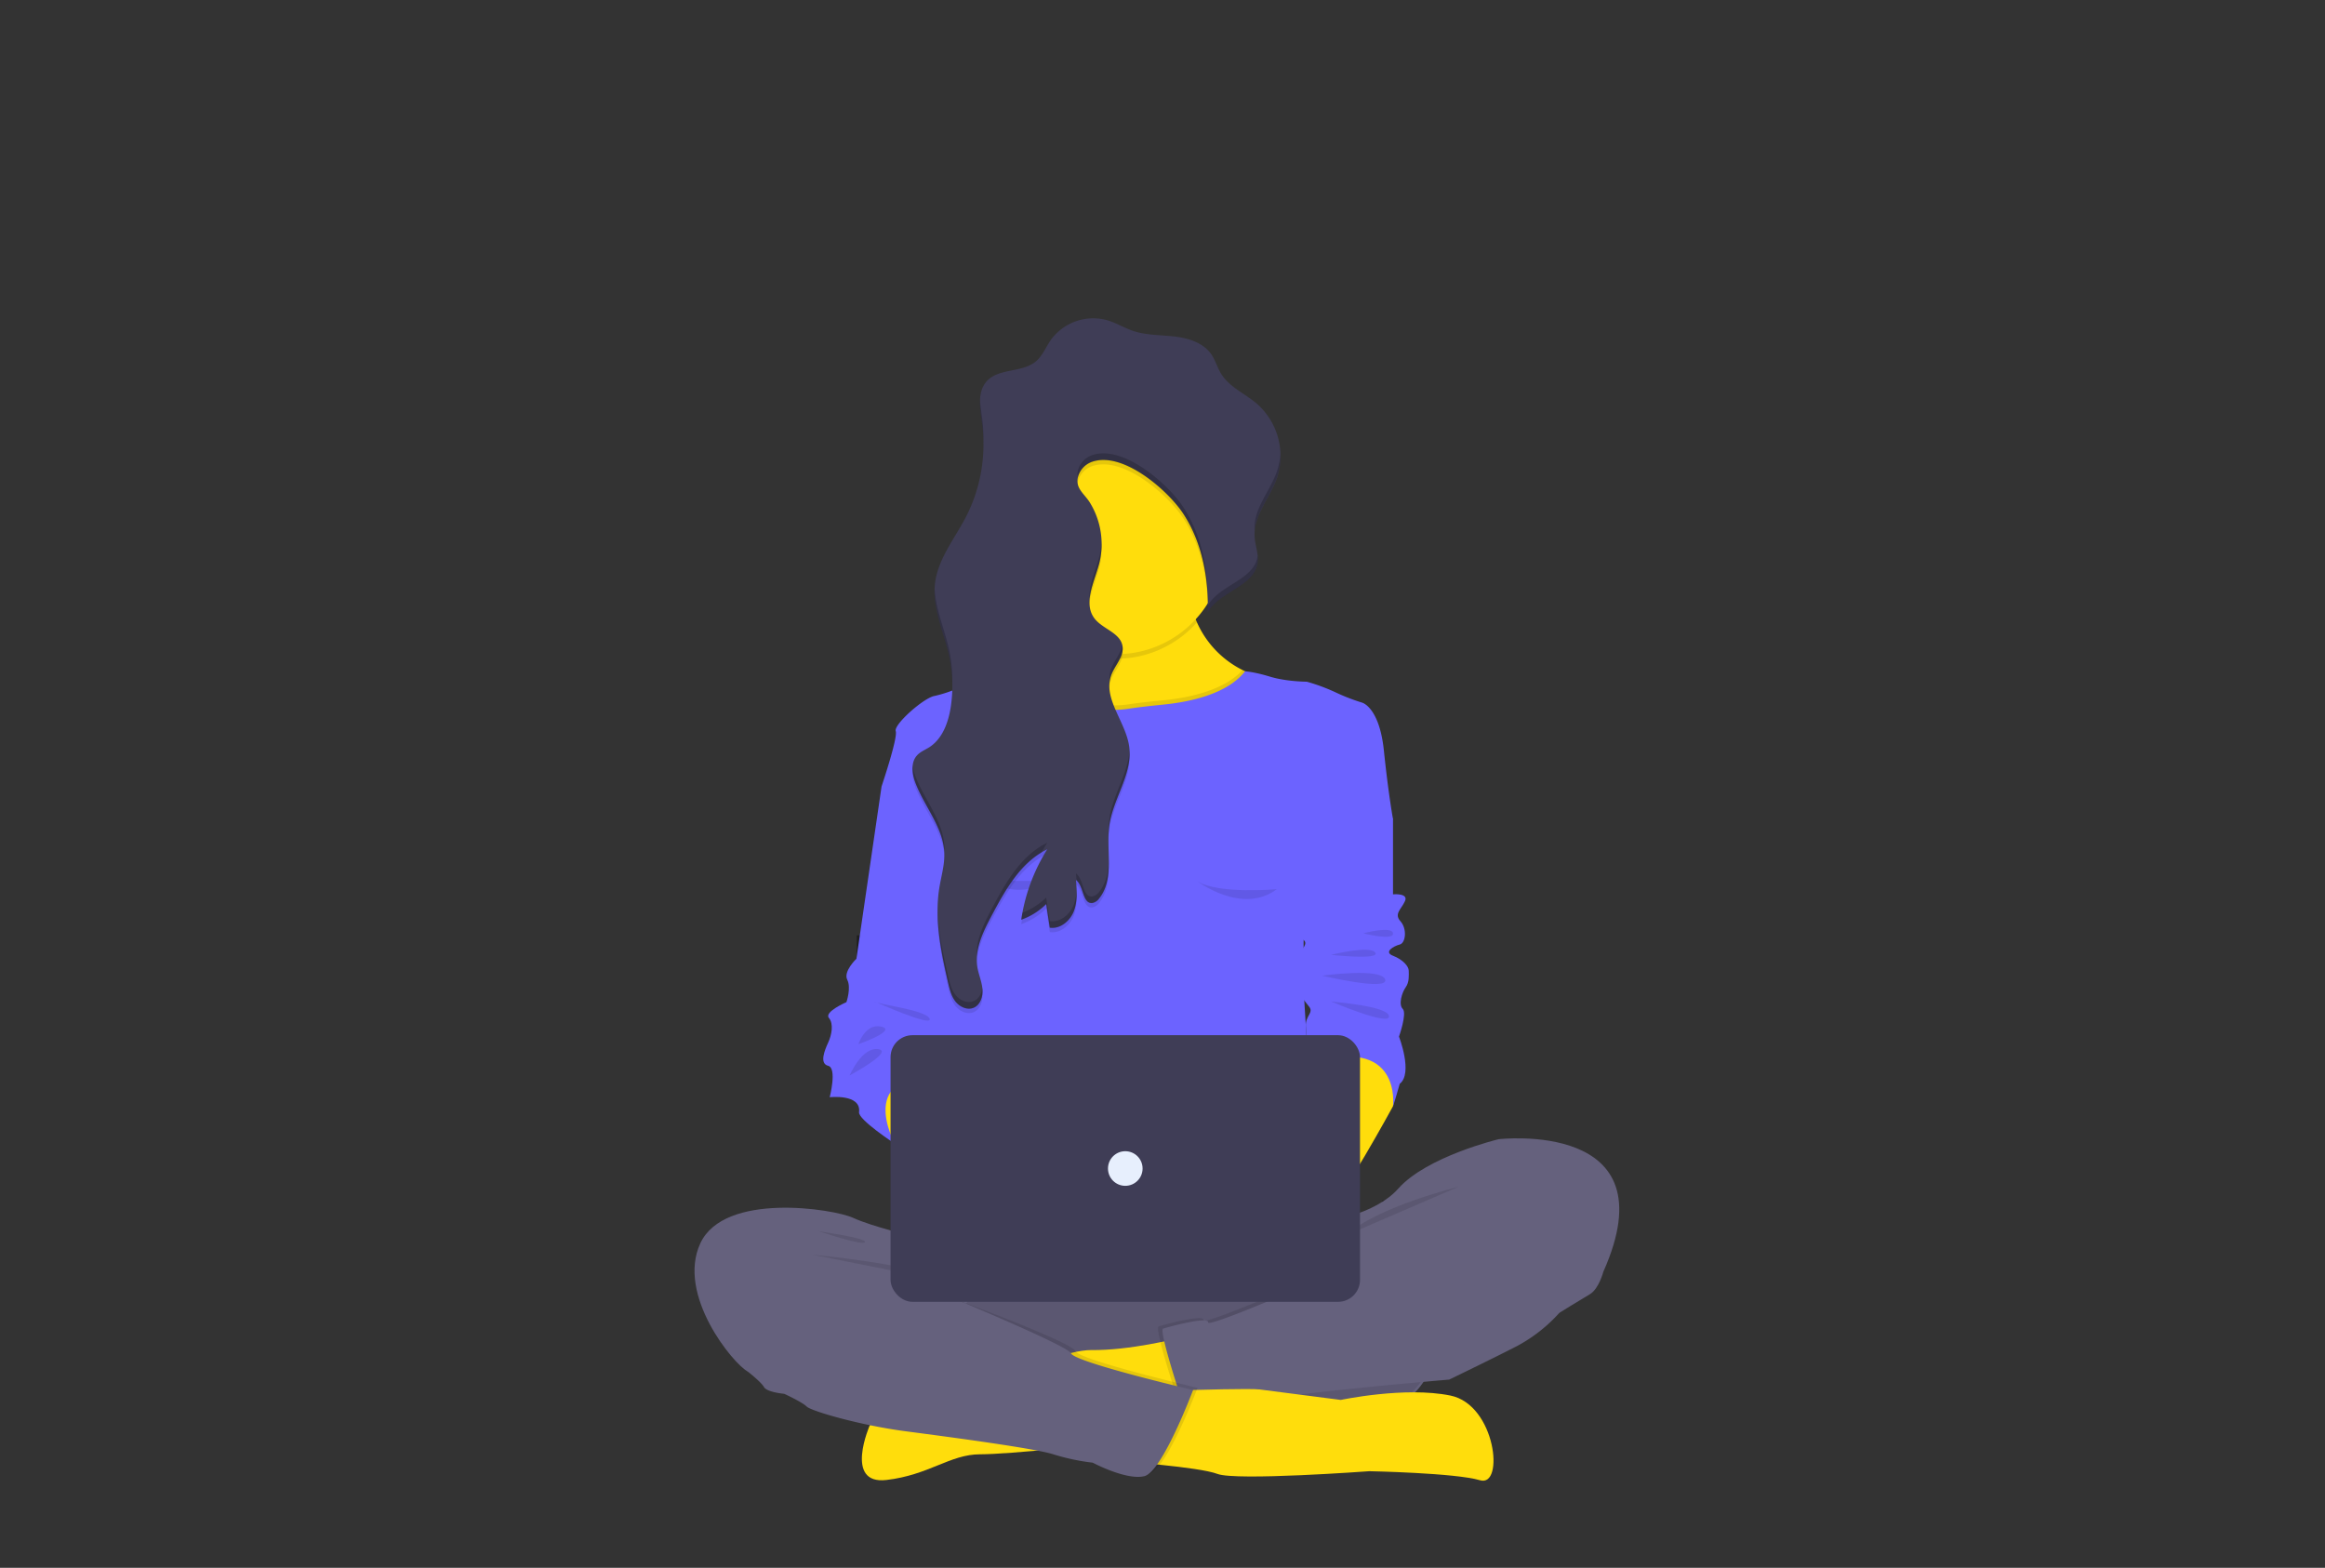 <?xml version="1.0"?>
<svg width="1109.79" height="748.34" xmlns="http://www.w3.org/2000/svg" xmlns:svg="http://www.w3.org/2000/svg" xmlns:se="http://svg-edit.googlecode.com" data-name="Layer 1">

 <rect width="100%" height="100%" fill="#333333" stroke="none"/>

 <title>working late</title>
 <g class="layer">
  <title>Layer 1</title>
  <rect height="19.3" id="svg_31" opacity="0.4" width="28.6" x="659.88" y="573.03"/>
  <rect height="19.3" id="svg_32" opacity="0.4" width="28.6" x="737.09" y="573.03"/>
  <rect height="17.25" id="svg_52" opacity="0.4" width="142.98" x="408.96" y="446.45"/>
  <rect height="17.25" id="svg_53" opacity="0.4" width="142.98" x="408.96" y="501.49"/>
  <path d="m481.63,666.07s-20,-4.65 -29.31,-8.94s-61.48,-12.51 -72.92,12.16s15.73,57.54 22.52,61.12s72.92,-45.41 72.92,-45.41l52.16,22l10,-34.14l-55.37,-6.79z" fill="#65617d" id="svg_67" transform="translate(-45.11 -75.83)"/>
  <rect fill="#65617d" height="78.99" id="svg_68" rx="36.83" ry="36.83" width="227.07" x="458.59" y="597.03"/>
  <path d="m730.77,712.35a39.41,39.41 0 0 1 -6.58,21.84a40,40 0 0 1 -5,6.1a39.37,39.37 0 0 1 -27.93,11.57l-148.06,0a39.5,39.5 0 0 1 0,-79l148.07,0a39.5,39.5 0 0 1 39.5,39.49z" id="svg_69" opacity="0.1" transform="translate(-45.11 -75.83)"/>
  <path d="m607.14,714.66s-22.77,5.85 -41.35,5.59s-105.49,35.85 -105.49,35.85s-12.51,28.52 7.9,26.16s30.35,-12.26 44.74,-12.26s59.66,-5 59.66,-5l43.56,-32.18l-9.02,-18.16z" fill="#FFDD0C" id="svg_70" transform="translate(-45.11 -75.83)"/>
  <path d="m621.39,445.53l-40.84,8.05l-2.65,0.53s-32.29,-8.58 -33.36,-9.3s-30.38,-40.21 -30.38,-40.21s14.82,0.16 26.46,-6.55c0.42,-0.24 0.83,-0.5 1.24,-0.75a25.8,25.8 0 0 0 11,-13.49c0.21,-0.59 0.39,-1.2 0.56,-1.84c1.24,-4.78 1.32,-10.57 -0.34,-17.58c-4,-16.67 5.2,-21.26 17.39,-20.86c17.61,0.58 41.58,11.57 41.58,11.57a48.87,48.87 0 0 0 3.77,16.3c0.19,0.48 0.4,1 0.62,1.46a46.54,46.54 0 0 0 21.69,22.75l1.29,0.64c1.3,0.62 2.67,1.21 4.09,1.74c31.14,11.8 -22.12,47.54 -22.12,47.54z" fill="#FFDD0C" id="svg_71" transform="translate(-45.11 -75.83)"/>
  <path d="m616.48,372.86a51.51,51.51 0 0 1 -63.58,10.95c1.76,-5.12 2.09,-11.49 0.22,-19.42c-9.65,-40.75 59,-9.29 59,-9.29a49.53,49.53 0 0 0 4.36,17.76z" id="svg_72" opacity="0.1" transform="translate(-45.11 -75.83)"/>
  <path d="m584.26,260.83a51.12,51.12 0 0 1 -7.8,27.23a50.39,50.39 0 0 1 -5.71,7.51a51.18,51.18 0 0 1 -34.86,16.6c-1,0.07 -2.07,0.1 -3.11,0.1a51.47,51.47 0 1 1 51.47,-51.47l0.01,0.03z" fill="#FFDD0C" id="svg_73"/>
  <path d="m621.39,445.53l-40.84,8.05l-2.65,0.53s-32.29,-8.58 -33.36,-9.3s-30.38,-40.21 -30.38,-40.21s14.82,0.16 26.46,-6.55c0.42,-0.24 0.83,-0.5 1.24,-0.75c3.7,4 15.81,15.31 34.84,15.23a50.33,50.33 0 0 0 7.3,-0.53c5.74,-0.88 11.53,-1.45 17.31,-2c11.07,-1.16 28,-4.52 36.89,-14.3l1.29,0.64c1.3,0.62 2.67,1.21 4.09,1.74c31.07,11.71 -22.19,47.45 -22.19,47.45z" id="svg_74" opacity="0.1" transform="translate(-45.11 -75.83)"/>
  <path d="m622.39,474.07c0.35,7.87 6.08,96.51 6.08,96.51l-178.37,0l1.21,-55.81l1,-44.64l0.32,-14.65l1.43,-50.75l-5.17,-4.56l-28.1,-24.76l0,0c0.21,-0.66 7.83,-23.25 6.77,-26.43s13.59,-16.08 18.6,-16.8a65.12,65.12 0 0 0 8.38,-2.55c8.43,-3 19.68,-7.32 20.92,-6.64c1.75,0.94 19.29,-0.69 20,-0.76l0,0s12.94,16.73 36.06,16.63a49,49 0 0 0 7.27,-0.58c5.74,-0.88 11.53,-1.45 17.31,-2.05c11.63,-1.21 29.71,-4.86 38.18,-15.8c0,0 4.09,0.17 11.95,2.56s17.52,2.4 17.52,2.4a88.91,88.91 0 0 1 13.58,5a95,95 0 0 0 12.87,5s8.22,2.14 10.37,22.87s4.32,32.53 4.32,32.53l-42.5,36.81s-0.35,38.57 0,46.47z" fill="#6c63ff" id="svg_75"/>
  <polygon fill="#FFDD0C" id="svg_76" points="420.8 535.91 427.05 545.92 450.46 554.17 466.55 524.83 451.72 514.82 427.95 505.53 414.37 513.39 420.8 535.91"/>
  <path d="m665.71,661.06s33.24,-2.5 46.83,-17.87s47.89,-23.59 47.89,-23.59s82.57,-9.65 50,63.27c0,0 -2.14,8.22 -6.43,10.72s-14.65,8.94 -14.65,8.94l-126.83,-11.08l3.19,-30.39z" fill="#65617d" id="svg_77" transform="translate(-45.11 -75.83)"/>
  <path d="m730.77,712.35a39.41,39.41 0 0 1 -6.58,21.84c-21.34,1.89 -68.6,6.33 -78.49,9.09c-12.15,3.37 -36.74,-2.5 -39.43,-3.16l-0.25,-0.06s-4.74,-14.38 -7,-23.58c-1,-4.18 -1.53,-7.29 -0.87,-7.52c2.15,-0.71 21.81,-6.08 21.45,-3s59,-23.06 59,-23.06l1.82,22.88c6.03,6.9 50.35,-3.36 50.35,6.57z" id="svg_78" opacity="0.1" transform="translate(-45.11 -75.83)"/>
  <path d="m791.89,693.23l-2.5,9.3a74.09,74.09 0 0 1 -20,15.72c-11.8,6.08 -32.53,16.09 -32.53,16.09s-76.13,6.43 -89,10s-39.68,-3.22 -39.68,-3.22s-10,-30.38 -7.86,-31.1s21.8,-6.07 21.45,-3s59,-23.06 59,-23.06l111.12,9.27z" fill="#65617d" id="svg_79" transform="translate(-45.11 -75.83)"/>
  <path d="m579.92,773.37s37.42,2.61 46.32,6s72.48,-1.3 72.48,-1.3s41.08,0.8 52.85,4.32s7.59,-36 -14.13,-40.43s-52.33,2.09 -52.33,2.09s-34.54,-4.45 -38.73,-5s-31.78,0.25 -31.78,0.25l-34.68,34.07z" fill="#FFDD0C" id="svg_80" transform="translate(-45.11 -75.83)"/>
  <path d="m432.87,674.72s49.46,4.45 63.06,12.56l-63.06,-12.56z" id="svg_81" opacity="0.1" transform="translate(-45.11 -75.83)"/>
  <path d="m741.37,642.28s-38.73,9.42 -53.91,23.28l53.91,-23.28z" id="svg_82" opacity="0.1" transform="translate(-45.11 -75.83)"/>
  <path d="m435.75,663.47c0.79,0.26 22.77,3.14 22.24,5.23s-22.24,-5.23 -22.24,-5.23z" id="svg_83" opacity="0.1" transform="translate(-45.11 -75.83)"/>
  <path d="m401.21,718.61l2.86,10.73s6.43,5 7.86,7.5s9.65,3.22 9.65,3.22s8.58,3.93 10.73,6.07s25.37,8.94 47.18,11.8s62.19,8.22 70.77,11.08a103,103 0 0 0 18.59,3.93s16.08,8.58 24.66,6.44s23.23,-41.11 23.23,-41.11s-56.47,-13.22 -58.26,-17.51s-56.12,-24.3 -56.12,-24.3l-32.17,0.76l-68.98,21.39z" id="svg_84" opacity="0.1" transform="translate(-45.11 -75.83)"/>
  <path d="m399.06,719.68l2.86,10.73s6.44,5 7.87,7.5s9.65,3.22 9.65,3.22s8.58,3.93 10.72,6.08s25.38,8.93 47.18,11.79s62.2,8.22 70.78,11.08a103.32,103.32 0 0 0 18.58,3.92s16.09,8.57 24.67,6.43s23.23,-41.11 23.23,-41.11s-56.48,-13.22 -58.26,-17.51s-81.5,-36.81 -81.5,-36.81l-25,-5.72l-50.78,40.4z" fill="#65617d" id="svg_85" transform="translate(-45.11 -75.83)"/>
  <path d="m472.15,447.67l-6.25,3.58l-12,82.21s-6.37,6.08 -4.38,10s-0.39,10.72 -0.39,10.72s-10.76,4.65 -8.37,7.51s1.3,8.22 -0.34,11.79s-4.33,10 0,11.08s0.74,15 0.74,15s15.09,-1.72 14,7.14c-0.45,3.58 17.06,15 17.06,15s-19.9,-36.1 24.68,-31.1l3.83,-20.35s3.83,-11.46 0,-15s0.86,-20.55 0.86,-20.55l0.84,-73.81l-30.28,-13.22z" fill="#6c63ff" id="svg_86" transform="translate(-45.11 -75.83)"/>
  <path d="m462.44,553.84c0.79,1.31 24.86,4 26.43,8.27s-26.43,-8.27 -26.43,-8.27z" id="svg_87" opacity="0.1" transform="translate(-45.11 -75.83)"/>
  <path d="m454.85,574.25s3.27,-10.21 11,-8.38s-11,8.38 -11,8.38z" id="svg_88" opacity="0.1" transform="translate(-45.11 -75.83)"/>
  <path d="m450.67,589.16s5.75,-13.61 13.6,-12.56s-13.6,12.56 -13.6,12.56z" id="svg_89" opacity="0.1" transform="translate(-45.11 -75.83)"/>
  <path d="m712.54,588.86l-2.51,15s-25.73,47.19 -30.38,47.9s-30,-31.45 -30,-31.45l-6.79,-31.46l26.73,-5.07l11.87,-11.73s30,2.87 31.08,16.81z" fill="#FFDD0C" id="svg_90" transform="translate(-45.11 -75.83)"/>
  <path d="m655.27,384l9.65,6.79l0,36.1s7.51,-0.72 5.72,3.22s-5.36,6.07 -2.14,9.65s2.5,10.36 -0.36,11.08s-7.86,3.57 -3.22,5.36s7.51,5 7.51,7.15s0.36,5.36 -1.43,7.86s-3.57,8.22 -1.43,10.37s-1.79,13.22 -1.79,13.22s6.8,17.52 0.36,22.52c0,0 -2.86,10 -3.22,10.72c0,0 4.51,-34.79 -40.46,-20.08c0,0 -0.83,-13.26 -1.14,-18.17s3.88,-6.35 1.57,-9.28s-8.09,-9.66 -5.36,-11.44s1.79,-5 0.71,-7.51s-4.85,-2.5 -1.43,-5.54s5.45,-5.89 3.44,-7.32s-5.5,-6.09 -2.72,-8.23s2.86,-33.24 2.86,-33.24s11.44,-45.75 32.88,-23.23z" fill="#6c63ff" id="svg_91"/>
  <path d="m650.73,445.5s13.74,-3.73 14.19,0s-14.19,0 -14.19,0z" id="svg_92" opacity="0.1"/>
  <path d="m635.29,455.77s18.84,-4.71 21.19,-1.05s-21.19,1.05 -21.19,1.05z" id="svg_93" opacity="0.1"/>
  <path d="m676.21,541.54s28.26,-3.93 30.09,1.83s-30.09,-1.83 -30.09,-1.83z" id="svg_94" opacity="0.1" transform="translate(-45.11 -75.83)"/>
  <path d="m680.4,553.84c1.05,0.26 27.21,2.09 27.73,7.06s-27.73,-7.06 -27.73,-7.06z" id="svg_95" opacity="0.1" transform="translate(-45.11 -75.83)"/>
  <rect fill="#3f3d56" height="127.27" id="svg_96" rx="10.47" ry="10.47" width="224.08" x="425.09" y="494.12"/>
  <circle cx="537.13" cy="557.76" fill="#e7effd" id="svg_97" r="8.26"/>
  <path d="m507.72,491.94s21.48,16.42 38.09,3.91c0,0 -28.08,2.55 -38.09,-3.91z" id="svg_98" opacity="0.1" transform="translate(-45.11 -75.83)"/>
  <path d="m616.48,496.36s21.47,16.41 38.08,3.9c0,0 -28.07,2.56 -38.08,-3.9z" id="svg_99" opacity="0.1" transform="translate(-45.11 -75.83)"/>
  <path d="m584.26,260.83a51.12,51.12 0 0 1 -7.8,27.23c-0.43,-14.33 -3.8,-28.67 -11.6,-40.64c-7.14,-11 -28.85,-30.19 -43.77,-24.84a10.57,10.57 0 0 0 -6.52,7c-1.48,5.62 2.85,8 5.63,12.43a38.11,38.11 0 0 1 5.2,25.68a35.72,35.72 0 0 1 -0.75,3.56c-2.35,8.82 -7.73,18.91 -2.18,26.14c3.87,5 12.19,6.78 13.32,13a7.59,7.59 0 0 1 0.1,1.78c-0.26,4.21 -3.85,7.92 -5.42,12.05c-1.84,4.87 -0.8,9.71 1.11,14.6c2.48,6.38 6.44,12.83 7.4,19.57s-1.11,13 -3.55,19.33c-2.31,6 -5,11.95 -5.9,18.2c-1.73,11.88 2.63,25.62 -4.85,35a5.24,5.24 0 0 1 -3.27,2.21c-4.79,0.5 -4,-8.11 -7.83,-11c0.41,5 0.8,10.22 -1,14.9s-6.54,8.66 -11.5,7.87l-1.71,-11.23a32.43,32.43 0 0 1 -11.9,7.45a86.74,86.74 0 0 1 12.42,-33.6c-12.59,6.06 -19.93,19.18 -26.48,31.52c-4.08,7.71 -8.31,16.13 -6.88,24.74c0.58,3.51 2.09,6.85 2.42,10.38s-0.95,7.66 -4.24,9c-2.87,1.17 -6.22,-0.23 -8.29,-2.57l-0.36,-0.43c-0.2,-0.26 -0.39,-0.53 -0.57,-0.8a13.43,13.43 0 0 1 -0.95,-1.7a32.89,32.89 0 0 1 -2,-6.57l-0.22,-1c-3.33,-14.61 -6.33,-29.68 -3.89,-44.46c0.9,-5.44 2.54,-10.84 2.34,-16.36a30,30 0 0 0 -1.88,-9.1c-2.92,-8.18 -8.54,-15.69 -11.74,-23.93a0.71,0.71 0 0 1 -0.08,-0.18c-1.68,-4.36 -2.51,-9.81 0.6,-13.31c1.6,-1.81 4,-2.72 6,-4c6.22,-4.05 9,-11.74 10.15,-19.08a64.88,64.88 0 0 0 0.78,-10c8.43,-3 19.68,-7.32 20.92,-6.64c1.75,0.94 19.29,-0.69 20,-0.76c5.34,-3.08 10,-7.61 12.28,-14.24c0.21,-0.59 0.39,-1.2 0.56,-1.84a51.47,51.47 0 1 1 75.91,-45.31l-0.01,-0.05z" id="svg_100" opacity="0.1"/>
  <path d="m524.65,269.11c-2.36,8.82 -7.73,18.91 -2.17,26.15c3.87,5 12.19,6.77 13.3,13c0.89,5 -3.52,9.12 -5.3,13.82c-4.24,11.23 6.82,22.27 8.5,34.16c1.83,12.9 -7.57,24.65 -9.44,37.54c-1.73,11.88 2.63,25.61 -4.85,35a5.18,5.18 0 0 1 -3.27,2.21c-4.79,0.51 -4,-8.1 -7.83,-11c0.41,5 0.8,10.22 -1,14.9s-6.54,8.65 -11.5,7.87l-1.71,-11.24a32.39,32.39 0 0 1 -11.9,7.45a86.8,86.8 0 0 1 12.41,-33.59c-12.59,6.06 -19.92,19.18 -26.47,31.51c-4.09,7.71 -8.31,16.14 -6.89,24.75c0.58,3.51 2.09,6.84 2.42,10.38s-0.95,7.65 -4.24,9c-3,1.25 -6.63,-0.41 -8.65,-3s-2.8,-5.89 -3.53,-9.08c-3.42,-14.92 -6.61,-30.32 -4.12,-45.42c0.9,-5.45 2.54,-10.85 2.34,-16.36c-0.43,-12.07 -9.34,-22 -13.68,-33.23c-1.69,-4.37 -2.51,-9.81 0.6,-13.31c1.6,-1.81 4,-2.72 6,-4c6.21,-4.06 9,-11.74 10.14,-19.08a66.12,66.12 0 0 0 -0.67,-23.88c-2.51,-11.75 -8.27,-23.23 -6.84,-35.16c1.4,-11.74 9.44,-21.42 14.85,-31.93a75.54,75.54 0 0 0 7.66,-44.15c-0.93,-7.05 -2.56,-15.21 2.22,-20.48c5.74,-6.32 16.85,-3.94 23.4,-9.42c3.2,-2.67 4.75,-6.78 7.12,-10.2a25,25 0 0 1 26.71,-9.54c4.5,1.29 8.54,3.85 13,5.3c6.28,2 13,1.78 19.6,2.57s13.51,3 17.29,8.41c2,2.88 2.91,6.39 4.75,9.37c3.95,6.4 11.48,9.48 17.18,14.39a33.34,33.34 0 0 1 9.38,35.61c-3.4,9.47 -11.27,17.85 -10.6,27.89c0.27,4.13 2,8.18 1.46,12.27c-1.58,11.39 -18.11,13.66 -23.82,23.64c0.46,-16.36 -2.68,-33.21 -11.61,-46.92c-7.14,-11 -28.85,-30.2 -43.77,-24.85a10.61,10.61 0 0 0 -6.52,7c-1.48,5.61 2.85,8 5.63,12.43a37.8,37.8 0 0 1 4.42,29.22z" fill="#3f3d56" id="svg_101"/>
  <g id="svg_102" opacity="0.2">
   <path d="m499.65,401.62a65.55,65.55 0 0 0 -1.43,-15.3c-2.13,-10 -6.59,-19.79 -7,-29.83c-0.58,11.18 4.65,22 7,33a65.65,65.65 0 0 1 1.43,12.13z" id="svg_103" transform="translate(-45.11 -75.83)"/>
   <path d="m542.25,482.77c0.87,-1.59 1.77,-3.17 2.74,-4.71c-12.58,6.06 -19.92,19.18 -26.47,31.52c-3.79,7.13 -7.68,14.89 -7.1,22.83c0.48,-6.81 3.83,-13.45 7.1,-19.62c6.06,-11.41 12.8,-23.47 23.73,-30.02z" id="svg_104" transform="translate(-45.11 -75.83)"/>
   <path d="m514,547.44c-0.38,2.7 -1.72,5.26 -4.18,6.27c-3,1.24 -6.63,-0.41 -8.64,-3s-2.81,-5.88 -3.54,-9.08c-2.44,-10.66 -4.76,-21.58 -5,-32.45c-0.24,11.93 2.3,23.95 5,35.67c0.73,3.19 1.52,6.5 3.54,9.08s5.61,4.24 8.64,3c3.29,-1.35 4.58,-5.46 4.25,-9c-0.07,-0.17 -0.07,-0.33 -0.07,-0.49z" id="svg_105" transform="translate(-45.11 -75.83)"/>
   <path d="m570.92,334.2a36.29,36.29 0 0 1 -1.16,7.6c-1.74,6.53 -5.14,13.77 -4.53,20c0.48,-5.44 3.08,-11.36 4.53,-16.81a36.14,36.14 0 0 0 1.16,-10.79z" id="svg_106" transform="translate(-45.11 -75.83)"/>
   <path d="m514.51,286.48a75.05,75.05 0 0 0 -0.62,-11.41c-0.37,-2.78 -0.84,-5.74 -1,-8.63c-0.23,3.85 0.47,8 1,11.85a74.85,74.85 0 0 1 0.62,8.19z" id="svg_107" transform="translate(-45.11 -75.83)"/>
   <path d="m580.9,384.19c0,-0.09 0,-0.16 -0.07,-0.25c-0.76,3.72 -3.82,7.12 -5.23,10.86a15.23,15.23 0 0 0 -0.88,7a14.38,14.38 0 0 1 0.88,-3.78c1.77,-4.71 6.18,-8.87 5.3,-13.83z" id="svg_108" transform="translate(-45.11 -75.83)"/>
   <path d="m495.86,479.85c-0.44,-12.07 -9.34,-22 -13.69,-33.23a22.78,22.78 0 0 1 -1.4,-5.5a18.58,18.58 0 0 0 1.4,8.72c4.28,11.08 12.94,20.83 13.64,32.63c0.05,-0.87 0.08,-1.75 0.05,-2.62z" id="svg_109" transform="translate(-45.11 -75.83)"/>
   <path d="m610,318c-7.15,-11 -28.85,-30.2 -43.77,-24.85a10.62,10.62 0 0 0 -6.53,7a7.57,7.57 0 0 0 -0.11,3.76c0,-0.18 0.06,-0.36 0.11,-0.54a10.6,10.6 0 0 1 6.53,-7c14.92,-5.35 36.62,13.88 43.77,24.85c8.08,12.42 11.41,27.41 11.63,42.28c0.21,-15.95 -2.98,-32.22 -11.63,-45.5z" id="svg_110" transform="translate(-45.11 -75.83)"/>
   <path d="m645.4,341.25c-1.57,11.36 -18,13.65 -23.77,23.57c0,1.09 0,2.19 0,3.28c5.7,-10 22.24,-12.25 23.81,-23.64a13.57,13.57 0 0 0 0,-3.37a0.86,0.86 0 0 1 -0.04,0.16z" id="svg_111" transform="translate(-45.11 -75.83)"/>
   <path d="m654.54,301.08c-3.4,9.48 -11.27,17.85 -10.6,27.9c0,0.14 0,0.29 0,0.44c0.74,-8.85 7.47,-16.53 10.55,-25.12a31.48,31.48 0 0 0 1.75,-12.24a30.57,30.57 0 0 1 -1.7,9.02z" id="svg_112" transform="translate(-45.11 -75.83)"/>
   <path d="m569.8,501.49a5.2,5.2 0 0 1 -3.27,2.22c-4.79,0.51 -4,-8.1 -7.83,-11c0.1,1.14 0.19,2.29 0.25,3.44c3.56,3.08 2.9,11.27 7.58,10.77a5.15,5.15 0 0 0 3.27,-2.21c4.27,-5.36 4.68,-12.13 4.57,-19.16c-0.11,5.86 -0.96,11.45 -4.57,15.94z" id="svg_113" transform="translate(-45.11 -75.83)"/>
   <path d="m557.69,507.61c-1.82,4.69 -6.54,8.66 -11.51,7.87q-0.85,-5.61 -1.7,-11.24a32.62,32.62 0 0 1 -11.31,7.23c-0.22,1.14 -0.43,2.29 -0.6,3.44a32.42,32.42 0 0 0 11.91,-7.45q0.85,5.63 1.7,11.24c5,0.78 9.69,-3.18 11.51,-7.87a25.62,25.62 0 0 0 1.31,-10.17a21.63,21.63 0 0 1 -1.31,6.95z" id="svg_114" transform="translate(-45.11 -75.83)"/>
   <path d="m574.65,466.49a57.13,57.13 0 0 0 -0.43,9.11a45.61,45.61 0 0 1 0.43,-5.89c1.79,-12.29 10.4,-23.54 9.62,-35.73c-0.69,11.02 -7.99,21.31 -9.62,32.51z" id="svg_115" transform="translate(-45.11 -75.83)"/>
  </g>
 </g>
</svg>